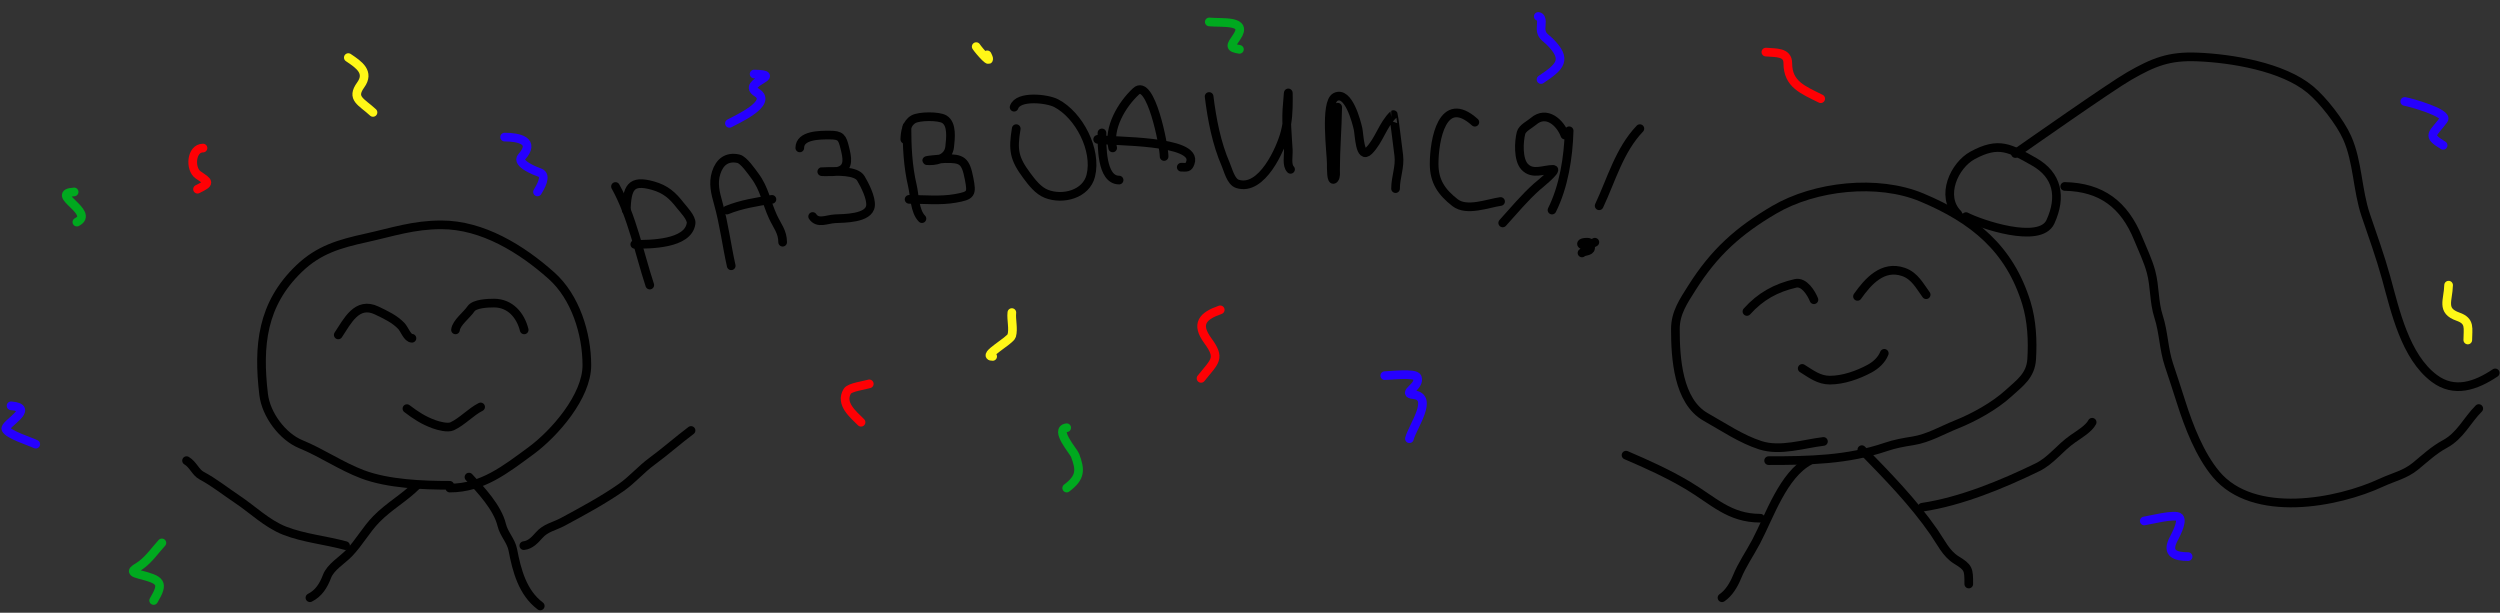 <svg width="865" height="212" viewBox="0 0 865 212" fill="none" xmlns="http://www.w3.org/2000/svg">
<rect x="0" y="0" width="865" height="212" fill="#333333" stroke="none"/>
<path d="M155.62 167.918C146.339 167.918 134.29 167.454 125.472 164.123C117.927 161.273 111.469 156.723 104.074 153.688C97.723 151.08 92.039 143.461 91.214 136.453C89.224 119.535 90.652 105.288 103.442 92.972C110.326 86.342 117.542 84.337 126.632 82.325C136.049 80.241 143.054 77.793 152.721 77.793C166.901 77.793 180.421 86.105 190.827 95.396C199.044 102.733 203.054 115.343 203.054 126.387C203.054 137.15 191.886 149.973 183.659 156.007C174.868 162.453 166.852 168.867 155.62 168.867" stroke="black" stroke-width="3" stroke-linecap="round"/>
<path d="M630.913 152.739C624.021 153.55 616.018 156.282 609.093 154.057C602.465 151.926 596.247 147.693 590.225 144.306C580.547 138.863 579.684 123.823 579.684 113.843C579.684 108.248 582.496 104.204 585.429 99.56C593.166 87.309 601.482 79.858 613.89 72.575C627.92 64.34 649.699 61.91 665.013 68.358C682.833 75.861 695.292 85.934 701.116 104.778C703.016 110.922 703.36 117.902 702.961 124.278C702.604 129.995 698.873 132.502 694.95 136.084C690.122 140.493 683.014 144.421 676.978 146.836C672.043 148.81 667.195 151.689 661.904 152.528C658.584 153.055 655.709 153.553 652.522 154.636C639.171 159.176 625.923 159.38 611.94 159.38" stroke="black" stroke-width="3" stroke-linecap="round"/>
<path d="M680.245 74.947C685.041 77.449 705.829 84.637 709.444 76.739C713.408 68.077 711.91 60.566 703.804 55.973C695.508 51.271 691.612 48.819 682.512 53.759C676.171 57.201 671.287 67.885 677.399 73.998" stroke="black" stroke-width="3" stroke-linecap="round"/>
<path d="M697.322 53.127C701.556 50.185 730.133 30.102 736.64 26.352C745.177 21.433 750.533 19.324 760.251 19.712C772.108 20.185 789.853 23.079 799.359 30.991C803.735 34.633 809.719 42.258 812.113 47.645C815.843 56.038 815.591 65.7 818.543 74.419C821.004 81.688 823.569 88.74 825.606 96.134C828.769 107.616 832.2 123.374 842.26 130.919C849.208 136.13 856.604 133.514 863.342 129.022" stroke="black" stroke-width="3" stroke-linecap="round"/>
<path d="M714.398 64.511C727.085 64.775 735.022 70.757 739.802 82.536C741.348 86.345 743.227 90.147 744.282 94.131C745.626 99.21 745.243 104.52 746.864 109.521C748.646 115.014 748.621 120.745 750.448 126.228C751.88 130.523 753.296 134.831 754.665 139.141C757.304 147.456 761.119 157.37 766.787 164.123C779.72 179.533 808.627 174.126 824.024 166.969C828.155 165.05 832.171 164.247 835.778 161.277C839.047 158.585 842.101 155.711 845.844 153.688C851.365 150.704 853.472 145.534 857.65 141.355" stroke="black" stroke-width="3" stroke-linecap="round"/>
<path d="M144.235 167.918C139.874 172.279 134.597 175.138 130.216 179.619C126.66 183.255 124.238 187.78 120.729 191.425C118.357 193.888 114.385 196.151 113.139 199.436C111.934 202.615 110.268 205.299 107.236 206.814" stroke="black" stroke-width="3" stroke-linecap="round"/>
<path d="M162.26 165.072C166.341 169.444 172.158 175.646 173.592 181.621C174.361 184.823 176.832 187.076 177.44 190.265C178.804 197.43 180.832 205.09 186.926 209.661" stroke="black" stroke-width="3" stroke-linecap="round"/>
<path d="M626.17 159.38C616.939 164.239 612.299 178.549 607.618 187.419C605.416 191.591 602.767 195.304 600.977 199.699C599.887 202.375 598.149 205.256 595.812 206.814" stroke="black" stroke-width="3" stroke-linecap="round"/>
<path d="M644.195 155.585C653.081 164.693 661.9 173.671 669.177 184.151C671.444 187.415 673.348 191.59 676.872 193.744C681.157 196.362 681.194 196.977 681.194 202.071" stroke="black" stroke-width="3" stroke-linecap="round"/>
<path d="M609.093 179.302C598.235 179.302 592.819 173.182 583.848 167.865C577.071 163.849 569.698 160.521 562.608 157.483" stroke="black" stroke-width="3" stroke-linecap="round"/>
<path d="M665.066 175.508C678.486 173.52 692.857 167.554 704.911 161.699C709.717 159.365 712.645 154.974 717.244 151.79C719.276 150.384 722.8 148.269 723.885 146.098" stroke="black" stroke-width="3" stroke-linecap="round"/>
<path d="M181.234 188.789C183.48 188.565 185.086 186.816 186.505 185.205C188.875 182.515 191.652 182.223 194.727 180.567C201.353 176.999 208.842 172.959 214.966 168.656C218.776 165.978 221.789 162.394 225.612 159.591C230.233 156.202 234.501 152.397 239.104 148.944" stroke="black" stroke-width="3" stroke-linecap="round"/>
<path d="M119.569 188.789C112.725 186.913 105.091 186.214 98.487 183.624C92.366 181.224 87.438 176.311 82.043 172.714C78.098 170.084 73.962 166.793 69.816 164.598C67.606 163.428 66.9 160.793 64.545 159.38" stroke="black" stroke-width="3" stroke-linecap="round"/>
<path d="M212.958 64.526C218.671 74.749 221.183 87.528 224.822 98.634" stroke="black" stroke-width="3" stroke-linecap="round"/>
<path d="M216.665 72.682C217.004 65.062 218.099 62.015 225.934 64.237C230.311 65.479 232.687 67.582 235.45 71.158C236.356 72.33 239.375 75.399 239.116 77.296C238.128 84.543 224.813 84.546 219.631 84.546" stroke="black" stroke-width="3" stroke-linecap="round"/>
<path d="M252.999 91.961C251.407 84.829 250.519 77.492 248.55 70.457C247.53 66.817 246.625 63.436 247.808 59.747C248.984 56.081 251.498 54.035 255.511 54.927C257.339 55.334 260.115 59.438 261.155 60.818C264.496 65.252 265.191 70.139 267.458 75.03C268.907 78.157 270.795 80.216 270.795 83.804" stroke="black" stroke-width="3" stroke-linecap="round"/>
<path d="M251.516 72.682C256.464 70.658 261.838 69.849 267.087 68.975" stroke="black" stroke-width="3" stroke-linecap="round"/>
<path d="M276.727 51.179C276.727 46.669 283.776 46.73 287.025 46.73C290.953 46.73 291.419 47.553 292.298 51.179C293.013 54.13 294.107 58.111 290.073 59.212C288.441 59.657 280.46 59.335 286.531 59.335C289.358 59.335 296.196 58.91 297.859 61.724C299.192 63.98 301.49 68.408 301.196 71.199C300.726 75.663 291.92 75.545 288.961 75.689C286.055 75.831 282.963 77.588 281.176 74.906" stroke="black" stroke-width="3" stroke-linecap="round"/>
<path d="M313.801 43.764C313.801 50.723 314.107 57.487 315.696 64.278C316.487 67.656 316.438 73.094 318.992 75.648" stroke="black" stroke-width="3" stroke-linecap="round"/>
<path d="M313.06 48.213C313.132 45.746 313.634 42.62 316.067 41.251C318.057 40.131 324.739 40.053 326.736 41.251C329.563 42.947 328.879 48.023 328.59 50.767C328.205 54.42 324.864 55.628 321.711 55.628C317.749 55.628 325.977 54.907 326.983 54.886C332.921 54.765 334.107 55.619 335.305 61.807C336.333 67.12 336.099 67.654 330.526 68.645C325.362 69.563 319.783 68.975 314.543 68.975" stroke="black" stroke-width="3" stroke-linecap="round"/>
<path d="M351.618 44.505C350.377 51.952 350.894 54.882 355.325 60.818C357.085 63.175 359.209 65.963 362.081 67.08C367.768 69.291 375.809 67.203 377.405 60.818C379.64 51.878 373.333 39.794 365.418 35.69C362.33 34.089 352.261 32.937 350.876 37.09" stroke="black" stroke-width="3" stroke-linecap="round"/>
<path d="M384.985 51.179C383.327 44.269 388.15 36.17 393.059 31.611C398.132 26.901 402.781 50.42 402.781 54.145" stroke="black" stroke-width="3" stroke-linecap="round"/>
<path d="M379.794 48.213C384.539 49.045 414.823 48.283 411.843 56.369C411.182 58.164 410.747 57.852 408.713 57.852" stroke="black" stroke-width="3" stroke-linecap="round"/>
<path d="M381.277 45.988C381.277 50 380.983 62.301 387.209 62.301" stroke="black" stroke-width="3" stroke-linecap="round"/>
<path d="M418.352 33.383C419.348 41.347 420.909 49.575 424.119 56.946C424.94 58.831 425.862 62.882 428.156 63.619C436.547 66.316 443.142 51.575 444.634 45.741C445.63 41.848 445.787 38.252 445.787 34.248C445.787 29.696 445.666 33.577 445.417 36.019C444.867 41.404 445.448 46.477 445.746 51.838C445.861 53.898 445.101 57.166 446.529 58.594" stroke="black" stroke-width="3" stroke-linecap="round"/>
<path d="M462.842 37.09C462.744 44.355 462.1 51.573 462.1 58.841C462.1 59.762 462.301 61.06 461.688 61.848C460.563 63.295 460.617 58.285 460.617 56.452C460.617 53.176 458.289 35.453 462.1 33.547C466.577 31.309 469.36 42.248 469.886 44.588C470.343 46.618 470.445 55.357 473.635 52.167C477.221 48.581 478.4 43.158 482.121 39.644C482.209 39.56 483.721 51.692 483.975 53.774C484.469 57.825 482.862 61.277 482.862 65.267" stroke="black" stroke-width="3" stroke-linecap="round"/>
<path d="M510.298 42.281C499.046 32.154 496.209 48.467 496.209 56.74C496.209 62.709 498.722 66.444 503.459 70.128C507.504 73.274 514.784 70.346 519.196 69.716" stroke="black" stroke-width="3" stroke-linecap="round"/>
<path d="M542.923 45.247C542.672 54.428 541.045 64.575 536.991 72.682" stroke="black" stroke-width="3" stroke-linecap="round"/>
<path d="M541.44 46.73C539.878 42.477 535.112 38.052 530.565 41.992C529.325 43.067 526.721 44.29 526.281 45.988C525.507 48.973 525.189 55.187 527.517 57.687C530.287 60.663 534.132 58.594 537.362 58.594C539.208 58.594 531.892 64.486 531.801 64.567C527.443 68.441 523.842 72.836 519.937 77.131" stroke="black" stroke-width="3" stroke-linecap="round"/>
<path d="M567.393 44.505C560.264 51.984 557.618 62.033 553.304 71.199" stroke="black" stroke-width="3" stroke-linecap="round"/>
<path d="M551.821 83.805C547.883 86.228 545.115 83.805 549.185 83.805C550.519 83.805 550.434 84.675 550.338 85.864C550.243 87.061 548.097 86.787 547.372 87.512" stroke="black" stroke-width="3" stroke-linecap="round"/>
<path d="M117.036 115.879C120.204 111.128 123.486 104.149 130.366 107.444C133.436 108.914 136.537 110.347 138.866 112.788C139.937 113.912 140.958 117.038 142.536 117.038" stroke="black" stroke-width="3" stroke-linecap="round"/>
<path d="M157.605 114.141C157.881 111.651 161.543 108.974 162.949 106.864C164.183 105.013 168.894 104.868 170.934 104.868C176.498 104.868 180.096 109.06 181.366 114.141" stroke="black" stroke-width="3" stroke-linecap="round"/>
<path d="M140.798 141.38C143.891 143.745 146.555 145.486 150.264 146.821C151.779 147.367 154.953 148.202 156.445 147.497C160.009 145.814 162.958 142.47 166.298 140.8" stroke="black" stroke-width="3" stroke-linecap="round"/>
<path d="M604.44 107.766C609.13 102.544 614.485 99.588 621.247 98.042C624.233 97.359 626.717 101.447 627.622 103.709" stroke="black" stroke-width="3" stroke-linecap="round"/>
<path d="M642.69 102.55C646.377 97.315 651.46 91.656 658.563 94.082C662.592 95.457 664.274 99.067 666.452 101.97" stroke="black" stroke-width="3" stroke-linecap="round"/>
<path d="M623.565 127.47C626.688 129.414 629.359 131.527 633.127 131.527C637.75 131.527 642.811 129.739 646.844 127.567C649.064 126.371 651.042 124.558 651.963 122.254" stroke="black" stroke-width="3" stroke-linecap="round"/>
<path d="M610.991 18.025C614.456 18.314 618.58 17.914 618.58 21.873C618.58 29.179 623.823 31.082 629.965 34.153" stroke="#FF0004" stroke-width="3" stroke-linecap="round"/>
<path d="M70.237 51.229C66.12 51.229 65.595 58.464 68.551 60.505C72.392 63.158 72.874 63.193 68.34 65.46" stroke="#FF0004" stroke-width="3" stroke-linecap="round"/>
<path d="M422.202 107.202C416.111 109.315 413.64 112.047 417.88 117.848C422.422 124.064 420.452 124.806 415.561 130.919" stroke="#FF0004" stroke-width="3" stroke-linecap="round"/>
<path d="M300.769 132.817C299.29 133.31 294.031 133.945 293.18 135.346C290.556 139.667 295.195 143.37 297.923 146.098" stroke="#FF0004" stroke-width="3" stroke-linecap="round"/>
<path d="M479.123 129.971C480.87 129.971 489.772 128.871 490.402 130.603C491.573 133.823 484.679 136.095 489.084 136.559C496.356 137.324 488.681 147.712 487.661 151.79" stroke="#2600FF" stroke-width="3" stroke-linecap="round"/>
<path d="M532.25 5.692C533.916 5.9 533.151 8.833 533.198 10.014C533.296 12.464 534.704 12.89 536.255 14.441C542.448 20.634 539.898 23.046 533.198 27.512" stroke="#2600FF" stroke-width="3" stroke-linecap="round"/>
<path d="M260.924 25.615C271.94 25.89 256.142 28.463 261.873 32.045C267.634 35.646 254.79 41.38 252.386 42.691" stroke="#2600FF" stroke-width="3" stroke-linecap="round"/>
<path d="M174.593 47.434C179.482 47.434 185.517 48.707 180.496 54.286C178.425 56.587 185.608 59.346 186.716 59.715C189.498 60.642 186.902 64.868 185.978 66.408" stroke="#2600FF" stroke-width="3" stroke-linecap="round"/>
<path d="M3.829 140.406C12.692 141.115 1.27 146.744 2.037 148.47C2.904 150.42 10.485 152.747 12.367 153.688" stroke="#2600FF" stroke-width="3" stroke-linecap="round"/>
<path d="M832.036 35.102C833.824 35.357 847.225 39.112 845.528 41.426C841.778 46.539 839.399 46.73 845.317 50.281" stroke="#2600FF" stroke-width="3" stroke-linecap="round"/>
<path d="M741.91 180.251C743.452 180.069 752.77 177.618 754.032 179.039C755.415 180.594 752.455 185.645 751.819 186.997C749.677 191.548 752.721 192.584 757.089 192.584" stroke="#2600FF" stroke-width="3" stroke-linecap="round"/>
<path d="M369.075 147.996C364.663 148.547 371.466 156.181 371.974 157.535C373.843 162.521 374.028 165.152 369.075 168.867" stroke="#00A91F" stroke-width="3" stroke-linecap="round"/>
<path d="M418.407 7.59C422.923 8.046 432.061 6.765 427.894 12.807C425.774 15.881 425.258 16.479 428.842 17.076" stroke="#00A91F" stroke-width="3" stroke-linecap="round"/>
<path d="M25.649 66.408C16.68 66.936 33.225 73.531 26.598 76.844" stroke="#00A91F" stroke-width="3" stroke-linecap="round"/>
<path d="M56.007 187.841C53.645 190.417 51.757 193.235 48.945 195.377C46.846 196.976 44.145 197.706 48.207 198.751C55.705 200.679 56.893 201.543 53.161 207.763" stroke="#00A91F" stroke-width="3" stroke-linecap="round"/>
<path d="M120.518 19.922C124.288 22.436 127.978 24.992 124.787 29.409C121.37 34.141 125.03 35.158 129.056 38.896" stroke="#FFF717" stroke-width="3" stroke-linecap="round"/>
<path d="M337.768 16.128C338.694 17.544 343.784 23.415 341.563 18.974" stroke="#FFF717" stroke-width="3" stroke-linecap="round"/>
<path d="M350.101 108.151C349.828 110.613 350.743 113.732 350.048 116.162C349.556 117.886 339.412 123.33 343.46 123.33" stroke="#FFF717" stroke-width="3" stroke-linecap="round"/>
<path d="M847.215 98.664C847.089 103.962 844.513 107.476 850.482 109.574C854.841 111.105 853.855 113.575 853.855 117.638" stroke="#FFF717" stroke-width="3" stroke-linecap="round"/>
</svg>
